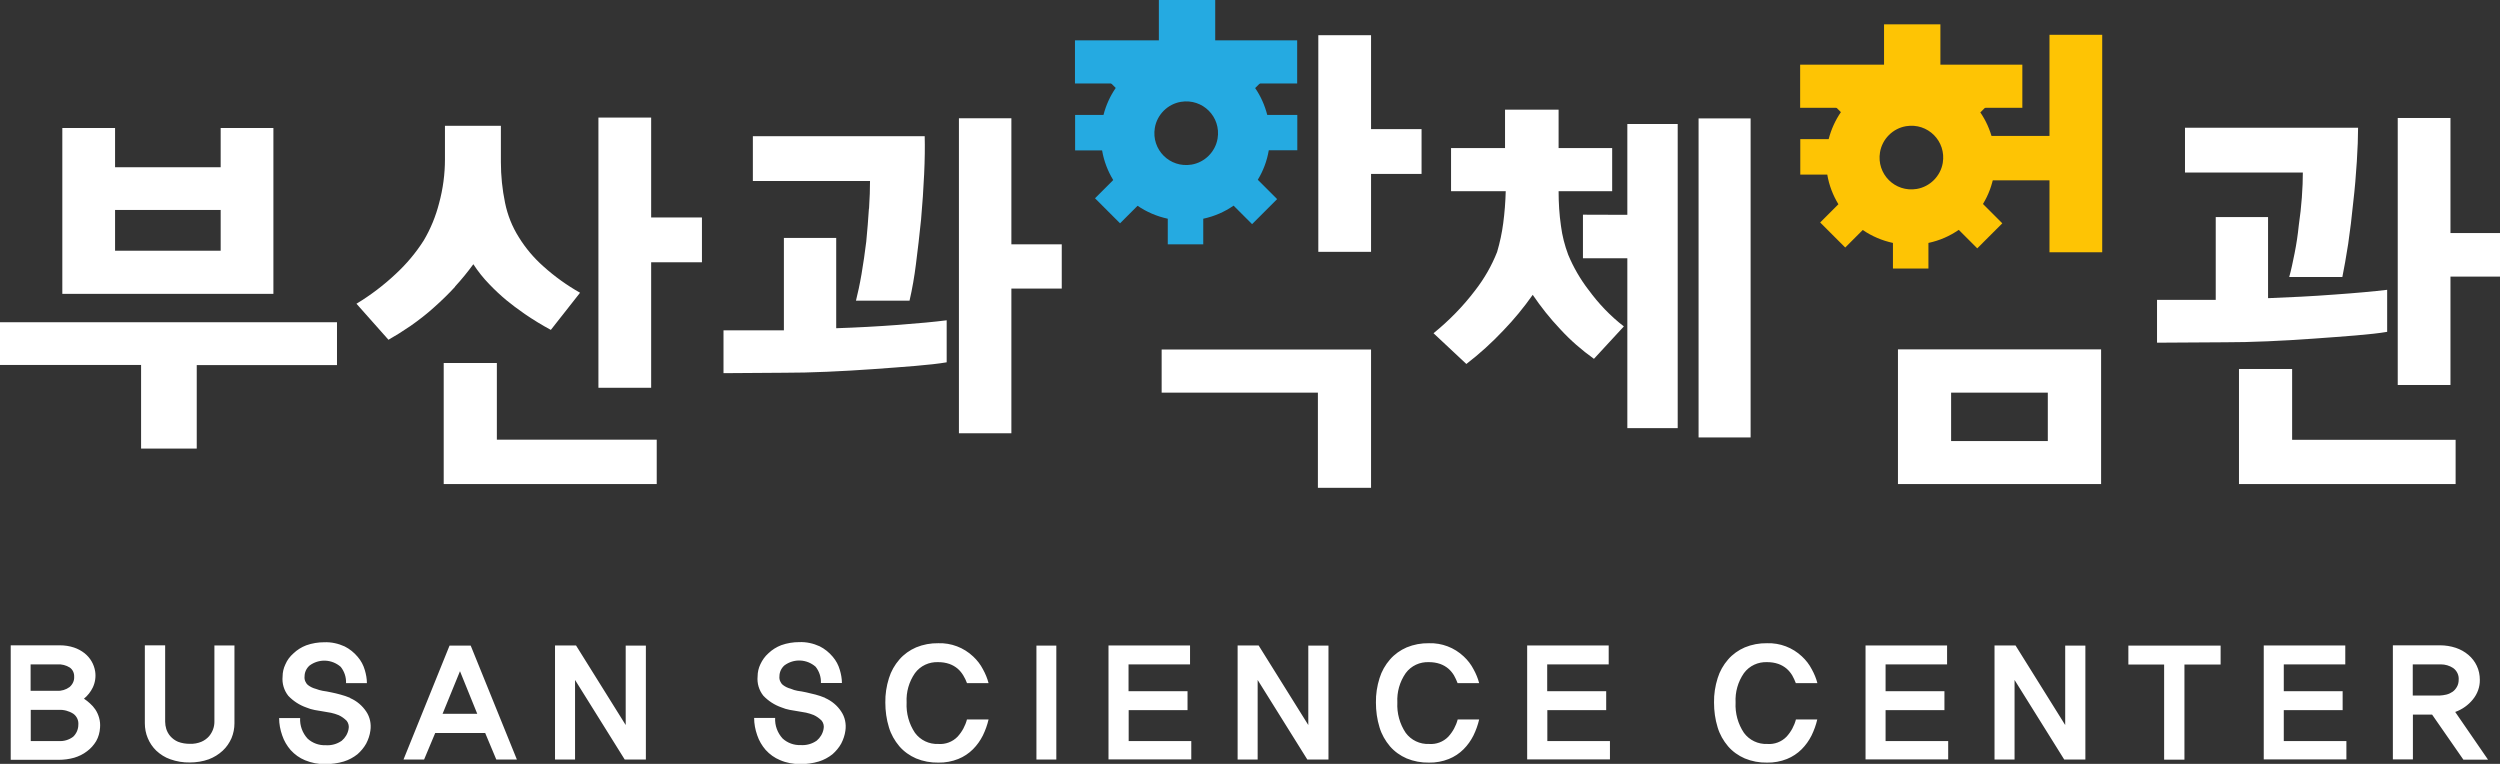 <?xml version="1.0" encoding="UTF-8"?>
<svg id="_레이어_1" data-name="레이어_1" xmlns="http://www.w3.org/2000/svg" viewBox="0 0 179.68 54.9">
  <rect x="0" y="0" width="179.68" height="54.9" fill="#333333" stroke="none"/>
  <defs>
    <style>
      .cls-1 {
        fill: #25aae1;
      }

      .cls-2 {
        fill: #fff;
      }

      .cls-3 {
        fill: #fec404;
      }
    </style>
  </defs>
  <path id="_패스_1" data-name="패스_1" class="cls-2" d="M6.03,50.22c.27-.22.49-.5.64-.81.17-.36.23-.76.17-1.15-.08-.52-.35-.98-.76-1.31-.23-.18-.49-.32-.76-.41-.33-.11-.67-.16-1.02-.16H.77v8.23h3.45c.38,0,.75-.05,1.11-.15.33-.1.65-.25.93-.47.26-.19.48-.44.65-.72.17-.3.26-.63.28-.97.02-.24,0-.48-.07-.72-.06-.21-.15-.41-.27-.59-.11-.16-.24-.31-.39-.44-.13-.12-.27-.23-.42-.33ZM4.1,49.65h-1.9v-1.9h1.92c.32-.02.63.06.9.23.21.15.32.4.31.65.02.29-.11.56-.33.75-.26.19-.58.29-.9.27ZM4.2,53.26h-1.99v-2.24h2.01c.37-.02.74.08,1.05.28.25.18.39.48.36.79,0,.33-.14.64-.37.86-.3.23-.68.34-1.06.31ZM16.86,46.39h-1.45v5.49c0,.38-.14.74-.38,1.03-.15.17-.34.31-.55.4-.26.11-.55.16-.83.15-.29,0-.58-.04-.86-.15-.21-.09-.4-.23-.55-.4-.13-.15-.23-.33-.29-.52-.05-.17-.08-.34-.08-.52v-5.49h-1.46v5.61c0,.36.07.73.21,1.06.14.34.35.65.61.9.29.27.63.49,1.01.62.45.16.92.24,1.4.23.47,0,.93-.07,1.37-.23.37-.14.71-.35,1-.62.27-.25.48-.56.63-.9.14-.34.21-.7.21-1.06v-5.61ZM25.15,50.15c-.22-.09-.45-.17-.68-.23-.23-.06-.45-.12-.67-.16-.21-.05-.42-.08-.61-.11-.17-.03-.33-.08-.49-.14-.2-.05-.39-.14-.56-.27-.18-.15-.28-.39-.25-.63,0-.29.13-.57.35-.77.68-.51,1.61-.47,2.25.09.26.33.4.74.38,1.17h1.5c0-.32-.06-.64-.15-.94-.1-.35-.27-.67-.51-.95-.26-.31-.58-.57-.94-.75-.46-.21-.96-.32-1.46-.3-.44,0-.88.07-1.3.22-.34.13-.66.33-.92.58-.25.22-.45.48-.58.79-.13.27-.2.57-.2.87-.05.5.1,1,.41,1.39.36.38.81.67,1.3.84.19.08.39.14.6.18.2.03.4.07.59.1s.38.07.58.1c.19.04.37.1.55.17.22.1.41.24.58.41.13.17.18.39.13.6-.06.33-.24.62-.49.83-.34.24-.75.35-1.16.32-.47.02-.94-.15-1.29-.47-.37-.4-.57-.94-.54-1.48h-1.51c0,.42.08.84.22,1.24.13.39.34.75.61,1.06.29.32.64.57,1.03.73.46.19.96.29,1.46.28.45,0,.9-.06,1.33-.19.36-.11.69-.29.98-.52.25-.22.47-.48.63-.77.15-.29.26-.61.3-.93.07-.48-.03-.97-.3-1.37-.28-.42-.68-.76-1.14-.96ZM37.15,54.59l-3.32-8.19h-1.52l-3.31,8.19h1.48l.8-1.91h3.59l.8,1.91h1.49ZM34.3,51.3h-2.49l1.25-3.06,1.24,3.06ZM46.42,54.59v-8.19h-1.45v5.71l-3.57-5.72h-1.51v8.2h1.44v-5.72l3.57,5.72h1.52ZM59.29,50.15c-.22-.09-.45-.17-.68-.23-.23-.06-.45-.11-.67-.16-.21-.05-.42-.08-.62-.11-.17-.03-.33-.08-.49-.15-.2-.05-.39-.14-.56-.27-.18-.15-.28-.39-.25-.63,0-.29.13-.57.35-.77.68-.51,1.61-.47,2.25.09.26.33.4.74.38,1.17h1.51c0-.32-.06-.64-.15-.94-.1-.35-.27-.67-.51-.95-.26-.31-.58-.57-.94-.75-.46-.21-.96-.32-1.46-.3-.44,0-.88.07-1.3.22-.34.13-.66.33-.92.58-.25.22-.44.49-.58.79-.13.27-.2.57-.2.87-.05.5.1,1,.41,1.39.36.38.81.67,1.3.84.19.08.39.14.6.18.2.03.4.07.59.1.19.03.38.07.58.1.19.04.37.1.55.17.22.1.41.24.58.41.13.17.18.39.13.6-.06.33-.24.62-.49.83-.34.24-.75.35-1.16.32-.47.02-.94-.15-1.29-.47-.37-.4-.57-.94-.54-1.48h-1.51c0,.42.08.84.22,1.24.13.39.34.75.61,1.06.29.32.64.57,1.03.73.46.2.96.29,1.46.29.45,0,.9-.06,1.33-.19.36-.11.69-.29.98-.52.25-.22.47-.48.63-.77.15-.29.26-.61.3-.93.07-.48-.03-.97-.3-1.37-.28-.43-.68-.76-1.15-.97ZM69.5,51.7c-.12.46-.35.89-.68,1.25-.36.37-.87.56-1.38.52-.66.03-1.29-.27-1.68-.8-.43-.64-.64-1.41-.6-2.18-.04-.75.17-1.49.6-2.11.39-.53,1.02-.82,1.68-.79.27,0,.54.04.8.13.22.08.41.19.59.34.16.14.29.3.4.48.11.18.2.37.27.56h1.55c-.09-.35-.23-.68-.4-.99-.18-.35-.42-.66-.71-.93-.68-.64-1.58-.98-2.5-.95-.55-.01-1.09.09-1.6.3-.46.2-.87.49-1.2.87-.34.39-.6.85-.75,1.34-.18.57-.27,1.16-.26,1.75,0,.61.08,1.21.26,1.79.15.5.41.96.75,1.36.33.38.74.67,1.2.87.51.21,1.05.31,1.6.3.49.01.98-.08,1.43-.26.4-.16.76-.4,1.06-.7.29-.29.53-.63.71-.99.18-.37.32-.76.41-1.15h-1.55ZM75.92,54.59v-8.19h-1.43v8.19h1.43ZM85.62,54.59v-1.33h-4.5v-2.22h4.23v-1.36h-4.24v-1.93h4.42v-1.36h-5.86v8.19h5.95ZM95.48,54.59v-8.19h-1.45v5.71l-3.57-5.72h-1.51v8.2h1.44v-5.72l3.57,5.72h1.52ZM104.77,51.7c-.12.46-.35.89-.68,1.25-.36.37-.87.56-1.38.52-.66.03-1.29-.27-1.68-.8-.43-.64-.64-1.41-.6-2.18-.04-.75.17-1.49.6-2.11.39-.53,1.02-.82,1.68-.79.27,0,.54.04.8.13.22.08.41.19.59.34.16.14.29.3.4.48.1.18.19.37.26.56h1.55c-.09-.35-.23-.68-.4-.99-.18-.35-.42-.66-.71-.93-.68-.64-1.58-.98-2.5-.95-.55-.01-1.09.09-1.6.3-.46.2-.87.49-1.2.87-.34.39-.6.85-.75,1.34-.18.57-.27,1.16-.26,1.75,0,.61.08,1.21.26,1.79.15.5.41.96.75,1.36.33.38.74.67,1.2.87.51.21,1.05.31,1.6.3.49.01.98-.08,1.43-.26.4-.16.76-.4,1.06-.7.29-.29.53-.63.71-.99.18-.37.32-.76.41-1.15h-1.54ZM115.71,54.59v-1.33h-4.5v-2.22h4.23v-1.36h-4.24v-1.93h4.42v-1.36h-5.86v8.19h5.95ZM129.08,51.7c-.12.46-.35.89-.68,1.25-.36.37-.87.56-1.38.52-.66.03-1.29-.27-1.68-.8-.43-.64-.64-1.41-.6-2.18-.04-.75.17-1.49.6-2.11.39-.53,1.02-.82,1.68-.79.27,0,.54.04.8.13.22.08.41.19.59.34.16.14.29.3.4.48.1.18.19.37.26.56h1.55c-.09-.35-.23-.68-.4-.99-.18-.35-.42-.66-.71-.93-.68-.64-1.58-.98-2.51-.95-.55-.01-1.09.09-1.6.3-.46.2-.87.49-1.2.87-.34.39-.6.85-.75,1.34-.18.57-.27,1.16-.26,1.75,0,.61.08,1.21.26,1.79.15.5.41.96.75,1.36.33.38.74.67,1.2.87.51.21,1.05.31,1.6.3.49.01.98-.08,1.43-.26.4-.16.76-.4,1.06-.7.29-.29.53-.63.71-.99.18-.37.32-.76.41-1.15h-1.54ZM140.02,54.59v-1.33h-4.5v-2.22h4.23v-1.36h-4.23v-1.93h4.42v-1.36h-5.86v8.19h5.94ZM149.88,54.59v-8.19h-1.45v5.71l-3.57-5.72h-1.51v8.2h1.44v-5.72l3.57,5.72h1.52ZM159.6,47.75v-1.35h-6.63v1.36h2.57v6.84h1.46v-6.84h2.6ZM168.64,54.59v-1.33h-4.5v-2.22h4.23v-1.36h-4.23v-1.93h4.42v-1.36h-5.86v8.19h5.94ZM178.82,54.6l-2.36-3.43c.5-.18.94-.49,1.27-.9.33-.4.51-.9.5-1.41,0-.35-.07-.7-.22-1.01-.14-.3-.35-.57-.6-.78-.27-.23-.58-.4-.91-.51-.36-.12-.75-.18-1.13-.18h-3.39v8.2h1.44v-3.22h1.38l2.25,3.24h1.78ZM175.35,49.99h-1.94v-2.24h2.02c.31,0,.62.09.88.26.27.19.43.52.4.85,0,.18-.04.36-.13.51-.08.14-.18.26-.31.35-.13.09-.28.16-.44.2-.16.04-.32.06-.49.07h0Z"/>
  <polygon class="cls-2" points="35.71 26.09 31.89 26.09 31.89 34.79 47.2 34.79 47.2 31.6 35.71 31.6 35.71 26.09"/>
  <path class="cls-2" d="M32.71,20.59c.47-.51.9-1.04,1.31-1.6.34.52.72,1,1.15,1.44.39.41.8.79,1.23,1.15.35.29.79.62,1.32.99.6.41,1.22.79,1.87,1.14l2.1-2.67h0c-.94-.53-1.83-1.17-2.63-1.89-.69-.61-1.29-1.32-1.77-2.1-.48-.76-.81-1.59-.99-2.47-.2-.96-.3-1.95-.3-2.93v-2.61h-4.02v2.41c0,1.06-.14,2.12-.42,3.15-.24.94-.61,1.85-1.11,2.69-.56.88-1.24,1.69-2.01,2.4-.86.81-1.81,1.53-2.82,2.14l2.3,2.59c.48-.27,1.01-.6,1.58-.99.6-.42,1.18-.87,1.72-1.36.54-.48,1.03-.96,1.48-1.45Z"/>
  <polygon class="cls-2" points="176.12 16.75 176.12 8.48 172.33 8.48 172.33 27.67 176.12 27.67 176.12 19.88 179.68 19.88 179.68 16.75 176.12 16.75"/>
  <path class="cls-2" d="M60.1,23.59v-6.49h-3.76v6.64h-4.34v3.08l4.37-.03c.92,0,1.94-.02,3.06-.07,1.12-.05,2.23-.11,3.32-.19,1.09-.08,2.1-.15,3.03-.23.93-.08,1.68-.16,2.26-.26v-3.02c-.86.11-2.02.22-3.48.33-1.46.11-2.94.19-4.45.24Z"/>
  <polygon class="cls-2" points="72.69 8.5 68.92 8.5 68.92 31.14 72.69 31.14 72.69 20.74 76.31 20.74 76.31 17.56 72.69 17.56 72.69 8.5"/>
  <polygon class="cls-2" points="46.8 8.45 43.01 8.45 43.01 27.87 46.8 27.87 46.8 18.85 50.45 18.85 50.45 15.63 46.8 15.63 46.8 8.45"/>
  <path class="cls-2" d="M165.44,14.18c-.05.66-.12,1.33-.22,2-.07.69-.17,1.36-.3,2.01-.13.65-.25,1.23-.39,1.72h3.82c.13-.64.27-1.43.42-2.39.14-.96.26-1.94.36-2.96.12-1.02.2-2,.26-2.95.06-.95.09-1.76.09-2.43h-12.44v3.22h8.47c0,.52-.02,1.1-.07,1.77Z"/>
  <polygon class="cls-2" points="65.36 21.61 65.36 21.61 65.36 21.61 65.36 21.61"/>
  <polygon class="cls-2" points="0 26.23 10.14 26.23 10.14 32.24 14.14 32.24 14.14 26.24 24.22 26.24 24.22 23.16 0 23.16 0 26.23"/>
  <path class="cls-2" d="M19.65,9.2h-3.79v2.82h-7.59v-2.82h-3.79v11.92h15.17v-11.92ZM15.86,18.02h-7.59v-2.93h7.59v2.93Z"/>
  <path class="cls-2" d="M62.45,15c-.05.77-.11,1.55-.19,2.36-.1.8-.21,1.59-.34,2.34-.13.76-.27,1.39-.4,1.91h3.85c.2-.86.35-1.74.46-2.62.13-1.03.26-2.11.37-3.22.1-1.11.17-2.19.22-3.25.05-1.05.06-1.96.04-2.73h-12.35v3.22h8.42c0,.56-.02,1.22-.07,1.98Z"/>
  <polygon class="cls-2" points="164.74 26.52 160.92 26.52 160.92 34.79 176.49 34.79 176.49 31.61 164.74 31.61 164.74 26.52"/>
  <path class="cls-2" d="M136.41,34.79h14.6v-9.68h-14.6v9.68ZM140.23,28.22h6.95v3.48h-6.95v-3.48Z"/>
  <path class="cls-2" d="M166.26,24.34c1.09-.08,2.11-.15,3.04-.23s1.7-.16,2.27-.26v-3.02c-.94.11-2.2.23-3.78.34-1.58.12-3.18.2-4.78.26v-5.83h-3.76v5.95h-4.22v3.08l4.88-.03c.92,0,1.94-.02,3.06-.07s2.22-.11,3.29-.19Z"/>
  <rect class="cls-2" x="122.08" y="8.51" width="3.74" height="22.93"/>
  <polygon class="cls-2" points="83.49 28.22 94.72 28.22 94.72 35.06 98.54 35.06 98.54 25.12 83.49 25.12 83.49 28.22"/>
  <path class="cls-2" d="M114.16,20.82c-.59-.77-1.08-1.62-1.45-2.51-.25-.67-.43-1.36-.52-2.07-.12-.83-.17-1.66-.17-2.5h3.85v-3.1h-3.85v-2.76h-3.85v2.76h-3.88v3.1h3.93s0,0,0,0h0s0,0,0,0c-.02.77-.08,1.54-.18,2.3-.09.7-.24,1.39-.44,2.07-.39.99-.92,1.91-1.57,2.75-.87,1.15-1.88,2.18-3,3.09l2.36,2.21c.95-.73,1.84-1.54,2.66-2.41.77-.8,1.47-1.65,2.11-2.56.59.87,1.24,1.69,1.97,2.46.73.8,1.55,1.51,2.43,2.14l2.15-2.33c-.97-.75-1.82-1.64-2.54-2.63Z"/>
  <polygon class="cls-2" points="116.96 15.44 113.77 15.43 113.77 18.56 116.96 18.56 116.96 30.77 120.58 30.77 120.58 8.91 116.96 8.91 116.96 15.44"/>
  <polygon class="cls-2" points="98.54 2.53 94.75 2.53 94.75 18.1 98.54 18.1 98.54 12.5 102.17 12.5 102.17 9.28 98.54 9.28 98.54 2.53"/>
  <g>
    <path class="cls-1" d="M90.39,6h2.84v-3.1h-5.89V0h-4.05v2.9h-6.03v3.1h2.9"/>
    <path class="cls-1" d="M93.24,10.81v-2.55h-2.16c-.18-.7-.47-1.35-.87-1.93l1.59-1.59-3.44-.17c-.58-.35-1.21-.62-1.89-.76V1.58h-2.55v2.24c-.68.14-1.31.4-1.88.75l-3.36.24,1.51,1.51c-.4.58-.7,1.24-.88,1.94h-2.04v2.55h1.94c.13.77.41,1.49.8,2.13l-1.31,1.31,1.8,1.8,1.26-1.26c.64.44,1.38.76,2.17.93v1.84h2.55v-1.84c.8-.17,1.53-.49,2.18-.94l1.33,1.33,1.8-1.8-1.39-1.39c.39-.64.66-1.35.79-2.12h2.06ZM85.64,11.83c-1.57.26-2.9-1.08-2.64-2.64.16-.95.92-1.71,1.87-1.87,1.57-.26,2.9,1.08,2.64,2.64-.16.95-.92,1.71-1.87,1.87Z"/>
  </g>
  <g>
    <polygon class="cls-3" points="147.3 2.5 147.3 9.77 141.52 9.77 141.55 12.96 147.3 12.96 147.3 18.13 151.09 18.13 151.09 2.5 147.3 2.5"/>
    <g>
      <path class="cls-3" d="M142.51,7.75h2.84v-3.1h-5.89V1.75h-4.05v2.9h-6.03v3.1h2.9"/>
      <path class="cls-3" d="M145.36,12.56v-2.55h-2.16c-.18-.7-.47-1.35-.87-1.93l1.59-1.59-3.44-.17c-.58-.35-1.21-.62-1.89-.76v-2.24h-2.55v2.24c-.68.14-1.31.4-1.88.75l-3.36.24,1.51,1.51c-.4.58-.7,1.24-.88,1.94h-2.04v2.55h1.94c.13.77.41,1.49.8,2.13l-1.31,1.31,1.8,1.8,1.26-1.26c.64.44,1.38.76,2.17.93v1.84h2.55v-1.84c.8-.17,1.53-.49,2.18-.94l1.33,1.33,1.8-1.8-1.39-1.39c.39-.64.66-1.35.79-2.12h2.06ZM137.76,13.58c-1.57.26-2.9-1.08-2.64-2.64.16-.95.92-1.71,1.87-1.87,1.57-.26,2.9,1.08,2.64,2.64-.16.95-.92,1.71-1.87,1.87Z"/>
    </g>
  </g>
</svg>